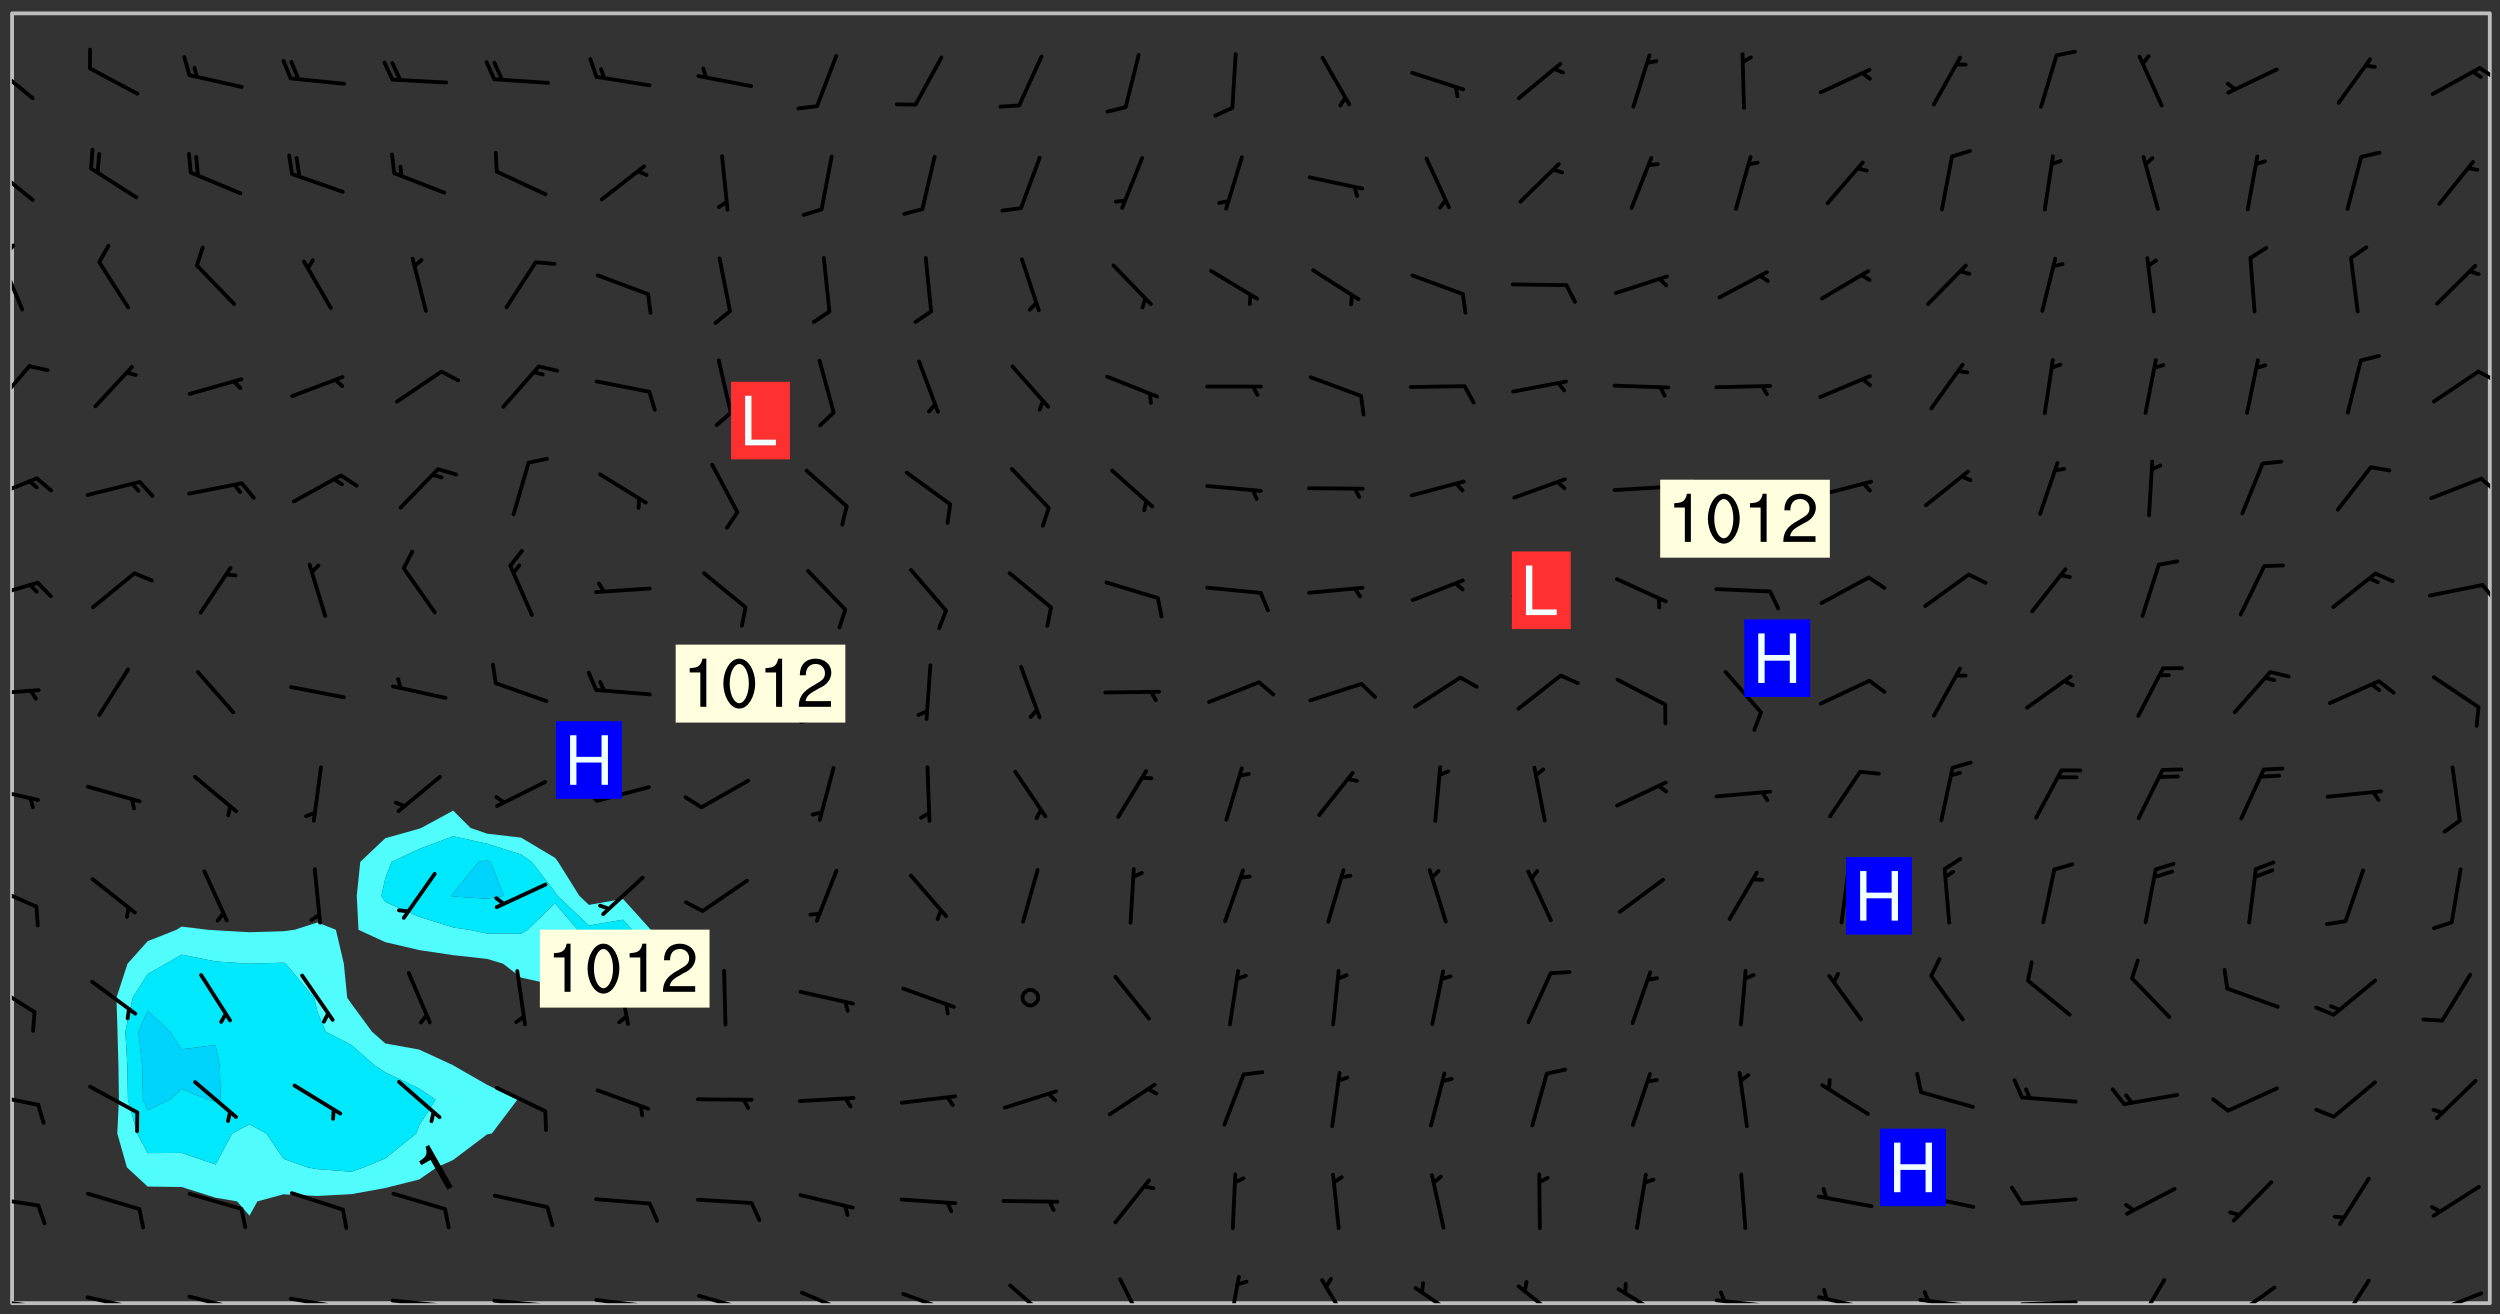 <svg xmlns="http://www.w3.org/2000/svg" role="img" xmlns:xlink="http://www.w3.org/1999/xlink" viewBox="142.45 309.95 326.84 171.84"><rect x="142.45" y="309.95" width="326.84" height="171.84" fill="#333333" stroke="none"/><defs><clipPath id="a"><path d="M144 311.672h1v168.656h-1zm0 0"/></clipPath><clipPath id="b"><path d="M144 311.672h324v168.656H144zm0 0"/></clipPath><clipPath id="c"><path d="M467 311.672h1v168.656h-1zm0 0"/></clipPath><clipPath id="d"><path d="M144 479h4v1.328h-4zm0 0"/></clipPath><clipPath id="e"><path d="M147 480h2v.328h-2zm0 0"/></clipPath><clipPath id="f"><path d="M153 479h8v1.328h-8zm0 0"/></clipPath><clipPath id="g"><path d="M160 480h2v.328h-2zm0 0"/></clipPath><clipPath id="h"><path d="M166 479h9v1.328h-9zm0 0"/></clipPath><clipPath id="i"><path d="M173 480h2v.328h-2zm0 0"/></clipPath><clipPath id="j"><path d="M180 479h8v1.328h-8zm0 0"/></clipPath><clipPath id="k"><path d="M187 480h2v.328h-2zm0 0"/></clipPath><clipPath id="l"><path d="M193 479h9v1.328h-9zm0 0"/></clipPath><clipPath id="m"><path d="M200 480h2v.328h-2zm0 0"/></clipPath><clipPath id="n"><path d="M206 479h9v1.328h-9zm0 0"/></clipPath><clipPath id="o"><path d="M213 480h3v.328h-3zm0 0"/></clipPath><clipPath id="p"><path d="M220 479h8v1.328h-8zm0 0"/></clipPath><clipPath id="q"><path d="M227 480h2v.328h-2zm0 0"/></clipPath><clipPath id="r"><path d="M233 479h8v1.328h-8zm0 0"/></clipPath><clipPath id="s"><path d="M247 478h8v2.328h-8zm0 0"/></clipPath><clipPath id="t"><path d="M260 478h8v2.328h-8zm0 0"/></clipPath><clipPath id="u"><path d="M265 480h2v.328h-2zm0 0"/></clipPath><clipPath id="v"><path d="M274 477h7v3.328h-7zm0 0"/></clipPath><clipPath id="w"><path d="M288 476h5v4.328h-5zm0 0"/></clipPath><clipPath id="x"><path d="M302 476h3v4.328h-3zm0 0"/></clipPath><clipPath id="y"><path d="M315 477h5v3.328h-5zm0 0"/></clipPath><clipPath id="z"><path d="M327 478h7v2.328h-7zm0 0"/></clipPath><clipPath id="A"><path d="M340 477h7v3.328h-7zm0 0"/></clipPath><clipPath id="B"><path d="M353 478h8v2.328h-8zm0 0"/></clipPath><clipPath id="C"><path d="M366 479h9v1.328h-9zm0 0"/></clipPath><clipPath id="D"><path d="M367 478h2v2.328h-2zm0 0"/></clipPath><clipPath id="E"><path d="M380 479h8v1.328h-8zm0 0"/></clipPath><clipPath id="F"><path d="M380 478h2v2.328h-2zm0 0"/></clipPath><clipPath id="G"><path d="M393 479h8v1.328h-8zm0 0"/></clipPath><clipPath id="H"><path d="M393 478h2v2.328h-2zm0 0"/></clipPath><clipPath id="I"><path d="M406 479h9v1.328h-9zm0 0"/></clipPath><clipPath id="J"><path d="M421 477h5v3.328h-5zm0 0"/></clipPath><clipPath id="K"><path d="M433 478h8v2.328h-8zm0 0"/></clipPath><clipPath id="L"><path d="M433 480h3v.328h-3zm0 0"/></clipPath><clipPath id="M"><path d="M448 477h5v3.328h-5zm0 0"/></clipPath><clipPath id="N"><path d="M460 478h8v2.328h-8zm0 0"/></clipPath><clipPath id="O"><path d="M144 466h4v2h-4zm0 0"/></clipPath><clipPath id="P"><path d="M144 452h4v3h-4zm0 0"/></clipPath><clipPath id="Q"><path d="M144 438h4v5h-4zm0 0"/></clipPath><clipPath id="R"><path d="M144 425h4v4h-4zm0 0"/></clipPath><clipPath id="S"><path d="M144 412h4v3h-4zm0 0"/></clipPath><clipPath id="T"><path d="M144 399h4v2h-4zm0 0"/></clipPath><clipPath id="U"><path d="M144 385h4v4h-4zm0 0"/></clipPath><clipPath id="V"><path d="M466 386h2v3h-2zm0 0"/></clipPath><clipPath id="W"><path d="M144 372h4v4h-4zm0 0"/></clipPath><clipPath id="X"><path d="M466 372h2v3h-2zm0 0"/></clipPath><clipPath id="Y"><path d="M144 357h3v7h-3zm0 0"/></clipPath><clipPath id="Z"><path d="M466 358h2v2h-2zm0 0"/></clipPath><clipPath id="aa"><path d="M144 343h2v8h-2zm0 0"/></clipPath><clipPath id="ab"><path d="M144 341h1v4h-1zm0 0"/></clipPath><clipPath id="ac"><path d="M144 331h3v6h-3zm0 0"/></clipPath><clipPath id="ad"><path d="M144 318h3v6h-3zm0 0"/></clipPath><clipPath id="ae"><path d="M466 318h2v3h-2zm0 0"/></clipPath><g id="af" clip-path="url(#clip1)"><path fill="#fff" fill-opacity="0" fill-rule="evenodd" d="M0 0h1000v1000H0zm0 0"/><path fill="#d3d3d3" fill-opacity="0" fill-rule="evenodd" d="M162.152 355.867l-.234.293.059.234.117.172.176.234.293.348.113.059.117-.172.059-.234.176-.176.465-.176h.699l.234.293.289.816.059.176.176.23.352.234.699.699.172.176.234.348.234.41.289.582.41.465.23.234.234.176.117.23.176.293.172 1.164v.234l.059.289.059.117.117.117.348.41.117.172.176.176.176.234.117.172.172.352.059.234.234.406.234-.059-.176.176-.059.93h-.582l-.234-.113-.348.113-.117.117-.059.293-.059.176-.117.172-.465.293-.059.234-.059.113v.645l.059.172v.41l.059.059v.406l.059.406.117.176.059.059.23.641-.059.293v.699l-.059.582v.234l-.059.23-.055.352v1.922l.055.117h.426l-.367.117-.023.352.891 1.168 1.742.539 1.34.359v.539l.09.809.535.715 1.52.27.891-.086.09 1.164.535.18 1.16-.18 2.055-.984 1.16-.363 1.879-.176 1.695-.18-.18.719-1.516.086-1.25.09-.805.27-1.074.809.27.719.535.898-.18.625-.266.809.266 1.078.625.898.805.18 1.25-.18-.266.723.098.504.055.293v.172l.059.293v.406l.176.117.352.117h.406l.293-.176.113-.117.059-.117.117-.23.059-.176.352-.465.23-.176.176-.059.176.059.059.176.117.988.055.469.059.172.117.234.176.059.816.059h.289l.117.234.059.406.059.352v1.105l.117.293.117.348.289.699.176.352.582.754.352.176.172.059.469.234.641.465.348.234.293.176.293.055.23.062.816.348.293.176.113.172.352.352.117.176.523.641v.289l.059.352v.348l.059.352.059.289.117.059.172.059h.176l.582.234.176.117.176.289.176.234.113.234.293.23.117.117v.41l.059.055.289.234.234.117.059.117.117.172.059.117.23.234.059.176.234.059.117.059-.117.113-.059.117v.117l-.117.293-.117.289v.582l.176.117.117.059.059.117.117.117.113.059.176.348.059.352.059.406v.176l-.059.176-.117.699v.172l.117.176.293.293h.406l.176.117.117.172.117.293v.234h-.527l-.23-.234h-.234l-.176.059-.059.699.059.348.117.176.176.41.117.23.289.469.176.055h.523l.234.059.758.641.059.293v.234l.059.059.23.348v.352l-.117.172v.293l.293.289.293.176.172.059.293.176.293.117.582.406.289.234.293.176.219.16.016.012.23.176.641.523.176.234.117.176.176.176.113.172v.641l.117.176.469.117.582.117.234.059.23.113.293.117.113.059.586.352.289.172.176.062.176.055.176.059.699.352.289.176.234.055.289.176.234.117.641.406.293.117.172.059.234.059.41.059.23.059.234.117.059.172-.41.176.469.059.059.293.113.234.176.055.234.059.176.059.406.117.641.234.117.172.059.234v.176l-.059.117-.059.406.234.234.117.059.348.117.641.23.176.117.289.117.176.176.234.465.582 1.105.176.176.348.176.176.117.352.117 1.047.523.234.059.465.113.293.059.465.176.758.582.234.234.348.465.176.176.289.234.816.699.293.176.289.289.293.176.293.289.695.641.176.176.293.234.289.234.469.289.641.582.348.234.234.293.348.348.352.465.934.992.348.406.117.176.234.059.113.117.645.176.23.113.234.059.293.176.23.117.934.699.406.406.234.176.406.176.234.117.816.348.348.234.234.117.293.289.23.117.758.352.352.172.23.059.293.117.234.059.871.176h.816l.469.23.172.059.875.699.465.117.293.059.176.059.23.059.469.059.348.059.352.059.406.059h.293l.172.059v.23l.176.176h.293l.348.059.352.059.699.117h.641l.465-.234.293-.176.172-.117.41-.172.289-.176.934-.465.469-.293.523-.293.465-.172.465-.176 1.051-.465.289-.117.41-.117.289-.117.527-.176 1.516-.699.582-.348.289-.059.293-.059.348-.117.875-.23.352-.117h.113l.234-.059.875-.234.234-.059h.812l.352-.059.816-.117.172-.059.352-.055.293-.059.23-.059.816-.176.176-.059h.348l.234-.059.465-.117.758-.172.234-.059h.348l.41-.117.289-.059 1.285-.059h.289l.41-.059.23-.059h.176l.875-.117h.406l.41-.117h.348l.352-.113.871-.059h1.75l1.047.289.41.117.289.117.352.117.289.117 1.051.172.289.059h.293l.293.059.172.059.41.059.172.059.117.059h.117l.117.059.352.059h.113l.41.066 1.922.395 1.926.395 1.52.449 1.695.719 2.145.805 1.605-.719 1.43-.805 1.16-1.078 1.25-.449 3.035-.719 1.875-.359 2.145-1.348 2.234-1.254 2.5-1.258 1.695-.449 1.785-.18 1.16-.27.625.539 1.34-.27.715-.988.984-1.344.445-.18.805-.359 1.875-.539 1.785-.449 1.25-.27 1.16-.09 1.699-.09 1.961-.27 1.25-.09h.539l.625-.09h.891l2.145-.18 2.41-.18 2.59-.09 1.695.18 1.609.09 1.43.359 1.16.719 1.875.988 1.16 1.527.266.715.629.09.355.898.535.539.535 1.527 1.074.359h.535l-.805.535.09 1.707.715 2.695.891.805.895.988.715 1.258 1.785.539 1.52-.18.355 1.344 1.609-.805.98-.539.27.27.316-.215.219-.145.801.449.449-.359h.355l.535-.27.539-.719.535-.27.625-.988 1.16.449.84.371 1.395.617 1.695-.18h1.605l1.785.09.18-1.707.535-1.344.805.27.492.848.402.406-.09.539v.359l.715.449.711-.27h1.43l.359.988.445 1.258.715 1.344 1.25.629 1.695.629.715-.18.18-.539.98-.09.449.359.086 1.258-.266.629-.535.18v.539l.715.984.266.539.984.988.801 1.078-.266.359-.09.898-.625 2.332-.355 2.066-.09 1.793-.18.719-.09.539v1.438l-.98 1.883-.359 1.707-.535.898-.805 1.168-.266.539 2.055 1.254.086.359-.355.539-.09-.18v.809l.09 1.438-.445.715-1.074.094-.266.715.535.898.805.719 1.16.809 1.34.27.445.359-.355.449-1.789-.09-1.25-.449-.715-.719-.625-.09-.176 3.59-.188 1.309h89.359V311.703h-55.27v49.082l.762.125 3.289.543 2.023 2.836v2.754l2.352.332 2.348.332h4.051l-1.379 4.16-2.023.707-2.023.703-.543.344-2.594 1.617-.188.117-2.023-2.078-.73-2.742-2.672-2.078-1.375-3.5-.066-.082-1.957-2.672 2.75-1.418v-49.082H294.422v91.414l.117.031.133.012.074.074.105.047.09.059.086.059.09.059.297.297.059.09.031.117.027.117.016.137-.031.117-.059.09-.059.086-.043.105-.047.102-.027.121v.145l.176.27.148.148.074.086.074.074.043.105.062.09.059.086.043.105.059.09.047.102.043.105.059.086.117.18.074.074.062.086.059.09.043.105.059.09.059.086.062.09.059.09.043.102.117.18.074.074.059.086.074.074.09.059.105.047h.148l.133-.016.133.016.102-.047.074-.074.047-.102-.016-.133v-.148l-.047-.105-.027-.117-.047-.102-.027-.121-.043-.102-.062-.09-.043-.102-.043-.105-.031-.117-.016-.133-.012-.137.086-.059.059-.086.121-.031.043.105.016.133v.117l.059.102.059.09.09.059.148.148.059.09.043.105-.012.102.086.059.105.047.086.059.09.059.074.074-.117.027-.105.047-.086.059-.074.074-.059.09-.062.086-.027.121-.047.102-.043.105-.031.117-.012.133-.016.133v.148l.027.117.047.105.043.102.059.09.074.074.09.059.074.074.09.059.059.09.043.105.047.102.117.031.133.016h.148l.117-.031.105.043.043.105.047.102.027.121L299.5 410l.027.117.031.121.027.117.105.043.102.047.133-.016.148.148.062.086.074.074.07.074.09.062.105.043.102.043.117.031.137.016.117-.031.074-.074.027-.117-.012-.133-.031-.121-.027-.117.043-.105h.117l.09.062.117.027h.148l.133.016h.148l.133.016.133-.016h.148l.133-.016.133-.012.137.012.117-.027.133-.016.191-.059-.059.176-.016.133-.027.121-.016.133-.059.086-.133.016-.105.047-.105.043-.117.031-.117.027-.266.031h-.148l-.133.016-.074.074.059.086.148.148.117.18.074.07.09.062.09.059.086.059.09.059.102.043.105.062.105.043.086.059.105.047.102.043.18.117.059.09-.043.102-.047.105.016.133.223.223.059.09.043.102.031.121.043.102.016.133.031.117.012.137.031.117.148.148.102.043.105.043.117.031.133.016.137.016h.117l.117-.031.09-.059.043-.105.047-.102.043-.105.031-.117.012-.133v-.148l-.012-.133-.016-.133-.031-.117-.043-.105-.047-.105-.043-.102-.043-.105-.016-.133.016-.133.027-.117.031-.117.027-.121.047-.102.09-.059.086-.062.074-.074.09-.059.223-.223.059-.086.074-.074.117-.18.059-.086v-.148l-.074-.074-.102-.047-.105-.043-.102-.043-.059-.09-.047-.105-.027-.117.09-.059.117-.031.102-.043.18-.117.148-.148.012-.133-.012-.105-.09-.059-.133.016h-.148l-.133.016-.133-.016-.121-.031-.086-.059-.074-.074-.059-.09-.062-.086-.117-.18-.059-.086.031-.121.086-.059.121-.031.059-.086v-.121l-.031-.117-.059-.09-.059-.086-.047-.105-.027-.117-.016-.133.059-.09.074-.074.09-.059.117-.18.074-.074.059-.086.148-.148.121-.031.133-.016.133.016.074.074.043.105.016.133-.031.117-.117.031-.133.012-.148.148-.043.105-.047.102-.027.121-.031.117v.148l.031.117.043.105.059.09.074.07.074.074.117.031.121.027.117-.027.133-.016h.117l.09.059.074.074.047.105.059.086.102.047.133.016.105.043.086.059-.012.105-.074.074-.18.117-.059.09-.09.059-.07.074-.074.074-.062.09-.027.117-.016.133.016.133-.016.133v.148l.016.133.027.117.031.121.074.074.09.059.086.059.09.059.117.031v.086l-.102.047-.09.059-.266.031-.117.027h-.148l-.105.043-.102.047-.059.09-.062.234-.012.133-.031.121-.016.133v.293l-.012.133.012.137.016.133.133.016.133.012.121.031.086.059.074.074.047.105.043.102.016.133v.445l-.016.133v.445l.031.266.027.117.016.133.031.117.086.211.031.266v.148l-.031.117-.027.117-.031.121-.027.117-.031.117-.031.121-.012.133-.016.133.09.059.117-.031.102.016.047.105-.031.266v.441l-.043.105-.047.105-.043.102-.043.105-.059.086-.031.121-.043.117-.031.117-.016.133.016.133.059.09.105.047.086.059.059.086-.012.137-.031.117-.043.102v.445l-.016.133v.148l-.031.117-.043.105-.027.117-.047.105-.043.102-.031.121-.027.117-.031.133-.031.117-.027.117-.043.105-.031.117-.031.121-.012.133-.016.133v.297l.027.117v.148l.047.398.027.117.059.09.121.031h.148l.133-.016.059.09v.117l-.059.09-.09.059-.102.043-.105.047-.09.059-.086.059-.137.016-.117-.031-.133-.016-.102.047-.062.086-.012.137-.016.133-.031.117-.027.117-.016.133-.031.121v.297l.016.133.031.117v.148l.012.133v.148l-.027.117-.047.102-.027.121-.031.117-.059.09-.074.074-.102.043-.105.047-.117.027-.121.031-.102-.047.059-.086.105-.047.027-.117.031-.117.027-.121.031-.117v-.148l.016-.133-.031-.117-.043-.105-.105.016-.074.074-.102.043-.09.062-.074.074-.043.102-.016.133-.031.117L304.25 426l-.031.117-.027.117-.031.121-.027.117-.031.117-.043.105-.09.059h-.09l-.117-.031-.031-.086.016-.137-.031-.117v-.148l-.012-.133v-.148l-.062-.234-.027-.121-.043-.102-.047-.105-.059-.086-.059-.09-.043-.105-.062-.086-.148-.148-.07-.074-.105-.047-.105-.043-.102-.043-.297-.297-.09-.074-.086-.059-.105-.043-.09-.062-.086-.059-.105-.043-.09-.059-.086-.062-.074-.07-.105-.047-.086-.059-.105-.043-.09-.062-.102-.043-.105-.043-.086-.059-.105-.047-.105-.043-.102-.047-.09-.059-.102-.043-.105-.043-.09-.062-.117-.027-.133-.016-.133.016H299.75l-.133.016-.117-.031-.09-.059-.074-.074-.09-.059-.102-.047h-.148l-.121-.027-.102-.043-.074-.074-.117-.18-.09-.059-.102-.043-.09-.062-.105-.043-.09-.059-.086-.059-.105-.047-.059-.086-.059-.09-.043-.105-.047-.102-.074-.074-.086-.059-.074-.074-.09-.059-.223-.223-.043-.105-.031-.266.105-.043h.145l.105.043.074.074.09.059.086.059.105.047.09.059.148.148.07.074.148.148.062.086.074.074.086.059.074.074.09.062.09.059.086.059.27.176.102.047.105.043.102.043.047-.074.059-.086.074-.074.07-.074.105.043.074.074.059.09.043.102.047.105.043.105.121.027.117-.027.074-.09.043-.105.059-.09.074-.074.105-.043.117-.027.133.012.09.059.148.148.059.09.043.105.047.102.043.105.043.102.105.047.105.043.133.016.086-.059.059-.09.074-.074.105-.043.117.027.105.047.102.043.105.043.102.047.18.117v.117l-.016.133.016.133.016.137.059.086.102.047.121.027.117.031h.148l.117-.031.059-.09.18-.117.059-.09.074-.074.059-.086.117-.18.18-.117.117.031.09.059.043.074-.016.133v.117l.09.059h.148l.133-.016.133-.012.266-.031.105-.043.117-.031.121-.027.074-.074.07-.074.062-.09-.016-.105-.047-.102-.102-.043-.105-.016-.117.027-.266.031h-.148l-.074-.074-.09-.059-.117-.031-.117-.027-.133-.016h-.148l-.133.016h-.297l-.105-.047-.148-.148-.043-.102-.059-.09.223-.223.086-.059.105-.043.117-.031.133-.016.133.016.137.016.102.043.133-.012.09-.062.102-.043.062-.09-.047-.102-.09-.059-.117-.031-.102-.043-.059-.09-.062-.09v-.117l.016-.133.105-.047.074-.07v-.121l-.09-.059-.031-.117.09-.059.074-.074.043-.105.059-.09.047-.102.016-.133v-.148l-.047-.105-.043-.102-.09-.059-.133-.016-.102-.043-.137-.016-.117-.031h-.445l-.133-.016-.133-.012-.133-.016-.117-.031h-.148l-.133-.016-.133-.012-.266-.031-.121-.043-.086-.059-.074-.074v-.148l.012-.133.105-.047.102-.043.133-.016h.152l.133-.016h.293l.121.031.102.043.09.059.234.062.121-.047.09-.059.102-.043.133-.016.105.043.102.047.133.012.121-.027h.145l.121-.031.117-.027.105-.047.074-.074.086-.059.148-.148.059-.086.047-.105.027-.117.016-.105-.102-.043-.09-.059-.117-.031-.105-.043-.09-.062-.074-.086-.074-.074-.102-.043-.105-.047-.102-.043-.059-.09-.047-.102-.086-.211-.062-.086-.059-.09-.074-.074-.086-.059h-.27l-.117.031-.09.059-.102.043-.133.016-.105-.016-.027-.117-.062-.09-.117-.031-.102-.043-.148-.148-.031-.117-.016-.105.074-.074.18-.117.117-.027.117-.031.137.016.102.043.105.043.102.047.105.043.117.031.133.016.117.027.133.016.105-.016.09-.059-.074-.074-.105-.043-.074-.074-.074-.09-.148-.148-.086-.059-.09-.059-.074-.074-.09-.059-.102-.047-.121-.027-.102-.047-.105-.043-.117-.031-.102-.043-.121-.031h-.148l-.117.031-.105.043-.086.062-.18.117-.086.059-.09.059-.105.047-.086.059-.105.043-.102.043-.105.047-.074.074-.059.09-.059.086-.047.105-.059.086-.074.074-.133-.012-.117-.031h-.117l-.074.074-.09.059-.074.074-.09.059-.086.059-.105.047-.102.043-.137.016-.102-.043-.148-.148-.105-.047h-.086l-.105.047-.102.043-.121.031-.117-.031-.074-.074v-.117l.031-.121.074-.07.059-.09.074-.074.117-.031.105-.043h.293l.133-.016.137-.016.102-.043.09-.059.102-.047.09-.059.133-.012.09.059.133.012.09-.059.086-.059.105-.043.09-.059.086-.062.09-.059.148-.148.059-.086.059-.09.105-.043.133-.016.117.027.121.031.059-.059.059-.09.031-.266.027-.117.105.012.133.016.102-.043.09-.059.059-.09.074-.074.059-.09.047-.102.012-.133-.012-.133-.047-.105-.148-.148-.059-.09-.059-.086-.043-.105v-.445l.016-.133v-.148l.012-.133-.059-.059-.09.059-.102-.043-.18-.117-.086-.059-.062-.09-.059-.09-.074-.074-.086-.059-.121.031-.102.012-.105.047-.086.059-.105.043-.148.148-.09.059-.086.059-.09.062-.105.043-.133.016v-.121l.105-.043.117-.031.074-.07.043-.105v-.148l-.027-.117-.148-.148-.133-.016h-.148l-.117.031-.105.043-.102.043-.09.062-.117.027-.074-.074.012-.133-.043-.102-.043-.105-.09-.059-.117.027-.121.031-.117.031-.102.043-.121.031-.102.043-.105.043-.09.059-.102.016v-.117l.016-.133-.059-.09-.074.043-.148.148-.059.09-.074.074-.047.105-.043.102-.074.074-.059.09-.074.074-.059.086-.074.074-.09.062-.074.07-.074.074-.102.016-.133.016-.105-.043v-.121l.148-.148.043-.102.059-.09.047-.102.043-.105.059-.09.031-.117.043-.102.031-.121.027-.117.047-.105.043-.102.043-.105.074-.07.09-.062.09-.059.102-.043h.297l.266-.031.105-.043-.074-.074-.117-.031-.105-.043-.09-.059-.102-.047-.09-.059-.102-.043-.105-.043-.09-.062-.086-.059-.105-.043-.102-.043-.121-.031-.117-.031-.102-.043L297.5 410.25l-.102-.043-.09-.059-.043-.105-.016-.133.102-.043.133-.016.137.016.133-.016.102-.043.059-.09.016-.105-.09-.059-.074-.074-.102-.043-.09-.059-.148-.148-.043-.105-.016-.133v-.293l-.059-.09-.09-.059-.074-.074-.043-.105-.031-.117-.059-.09-.074-.074-.117-.027-.074-.074-.09-.059-.09-.062-.086-.059-.074-.074-.059-.086-.047-.105-.086-.059-.148-.148-.195-.059-.133.016-.102.043-.074.074-.047.102-.043.105-.059.09-.059.086-.297.297-.09.059h-.086l-.062-.086-.043-.105.031-.117.059-.09.027-.117-.012-.133-.09-.062-.105.047-.117.027-.117.031-.27.176-.102.047-.117.027-.105.047-.09.059-.102.043-.059-.086-.047-.105.016-.133.047-.105.07-.074.074-.07.059-.09v-.148l-.043-.105h-.238l-.102.047-.031.117-.027.117-.031.121-.074.043-.133.016-.074-.047-.043-.102-.043-.105-.047-.102-.043-.105-.121.031-.102.043-.133.016-.117.031-.105.043-.09.059-.102.047-.121.027-.133.016-.102-.043-.059-.09-.047-.105-.043-.102-.043-.105v-.117l.059-.09.086-.059.18-.117.102-.047.105-.043.105-.059.102-.043.09-.062.102-.043.105-.059.102-.047.09-.059.105-.043.102-.043.09-.062.102-.043.137-.016.117.031.102.043.121.031.102.043.105.047.102.043.105.043.102.047.105.043.102.043.105.047.086.059.105.043.117.031.105.043.102.047.09.059.105.043.102.043.105.047.117.027.102.047.121.027h.148l.086-.059.016-.102.059-.09-.027-.117-.074-.074-.117-.18-.074-.074-.09-.074-.18-.117-.086-.059-.105-.043-.102-.047-.27-.176-.059-.09-.074-.074-.059-.09-.043-.102-.031-.117-.016-.137v-.562l-.012-.133-.016-.133-.031-.117-.016-.133-.012-.133-.031-.121-.223-.223-.059-.086-.016-.105.031-.117.133-.016v-91.414H172.992v1.453l-.059.234-.352 1.051-.172.523-.117.348-.176.41-.117.172-.234.293-.23.059h-.352l-.117.059-.23.406v.293l.117.176.23.23.117.234.641.758.293.465.176.234.23.352.234.348.641.816.176.465.172.41.117.695.176.469.117 1.398.059.465v.875l.117 1.047v4.781l-.059.465-.352 1.281-.176.523-.113.41-.352.93L172.934 336l-.234.582-.117.176-.172.348-.176.406-.352.816-.059.293-.113.293-.117.289-.059.176-.117.875-.059.406-.059.117-.059.176-.059.172-.23.527-.117.172v.234l-.117.234-.059.172-.176.586v.289l-.059.176v.293l-.059.113-.059.527v.172l-.055.234v2.621l-.176.816-.117.176-.176.234-.117.172-.113.234-.586.934-.23.289-.293.465-.176.234-.289.352-.352.699-.113.23-.176.41-.176.23-.406.527-.816.699-.293.172-.289.234-.176.117-.176.176-.523.406-.527.176-.172.176-.234.055-.641.176h-.758m12.211 31.023l-1.074.449.359.895 1.25-.715.445-.539-.98-.09"/><path fill="#d3d3d3" fill-opacity="0" fill-rule="evenodd" d="M201.508 416.598h-.895l.449.629.98.359.805-.09.445-.988-.176.09-.715-.355-.895.355m154.621 59.07l-.059-.523v-.293l.113-.293.059-.23.469-.469h.113l.117-.113.117-.059h.176l.234-.059h.348l.234.059.117.059.23.172.059.176.117.582v.293l-.117.176-.172.289-.176.176-.527.523-.23.234-.117.059h-.176l-.117-.059-.406-.293-.176-.117-.117-.059-.059-.113-.055-.117m6.641-10.957l-.059-.172v-1.109l.059-.172.176-.059.172-.059h.176l.234-.059.117.059.059.699-.059.172-.117.176-.117.059-.234.523-.113.059h-.234l-.059-.117m9.613-14.391l-.117-.176v-.699l.293-.875.117-.172.176-.352.113-.23.117-.293.352-.758.117-.23.172-.234h.176l.117-.059h.641l.117.059.234.234.172.113.352.293.117.117.113.176v.113l.117.059.117.117v.699l-.059.176v.23l-.059.176-.348 1.051-.117.23-.117.234-.117.059-.23.234-.641.289h-.875l-.41-.117-.641-.465"/><path fill="none" stroke="#bebebe" stroke-linecap="round" stroke-linejoin="round" stroke-miterlimit="10" stroke-width=".5" d="M467.957 311.695H144.027v168.625h323.93v-168.625"/><g clip-path="url(#a)"><path fill="#fff" fill-opacity="0" fill-rule="evenodd" d="M144 475.891v4.438h.004H144V311.672h.004H144v164.219"/></g><g clip-path="url(#b)"><path fill="#fff" fill-opacity="0" fill-rule="evenodd" d="M144.004 480.328V311.672h39.941v118.879l-2.988.957-1.449.188-4.441.129-4.438-.254-.984-.062-3.453-.422-.668.422-3.77 1.488-2.633 2.949-1.445 4.438.137 4.438.121 4.441.062 4.438-.211 4.438 1.266 4.438 2.703 2.5 4.438.062 4.438 1.398 2.816.48 1.621 1.867 1.039-1.867 3.402-.922 4.438.211 4.438-.23 4.438-.812 4.441-1.113 2.273-1.574 2.164-.98 4.438-3.344.617-.113 3.352-4.438-3.969-1.926-4.383-2.512-.055-.043-4.438-2.047-4.441-.809-1.746-1.543-2.691-3.66-.539-.777-.438-4.438-1.039-4.438-2.422-.957v-118.879h17.754v104.254l-4.176 2.266-.262.098-4.441 1.246-3.27 3.094-.457 4.441.223 4.438 3.504 1.613 4.441 1.039 4.438.664 4.438.488 2.098.633 2.34 1.809 4.441 1 4.383 1.629.055.039 4.438.414.848-.453 3.59-3.121.812-1.316-.812-1.242-.785-3.195-3.652-4.047-4.438.793-1.254-1.184-2.781-4.441-.402-.531-4.441-2.645-4.438-.516-2.164-.746-2.273-2.266v-104.254h266.297v168.656H144.004"/></g><path fill="#50fcfc" fill-rule="evenodd" d="M157.812 444.82l-.137-4.438 1.445-4.438 2.633-2.949 3.77-1.488.668-.422V434.75l-2.055 1.195-2.383 1.348-1.957 3.09-.961 4.438.262 4.441.078 4.438 1.207 4.438 1.371 2.566 4.438-.027 4.438 1.512 2.184-4.051 2.254-1.203 2.207 1.203 2.234 3.305 3.16 1.133 1.277.223 4.438.34 1.578-.562 2.859-1.18 4.043-3.258.398-1.059 2.129-3.379-2.129-1.438-4.441-2.121-1.352-.879-3.086-2.695-3.355-1.746-1.082-2.605-.438-1.832-3.707-4.438-.293-.141-4.441.137-4.438-.301-4.438-.891v-3.664l3.453.422.984.062 4.438.254 4.441-.129 1.449-.188 2.988-.957 2.422.957 1.039 4.438.438 4.438.539.777 2.691 3.66 1.746 1.543 4.441.809 4.438 2.047.055.043 4.383 2.512 3.969 1.926-3.352 4.438-.617.113-4.438 3.344-2.164.98-2.273 1.574-4.441 1.113-4.438.812-4.438.23-4.438-.211-3.402.922-1.039 1.867-1.621-1.867-2.816-.48-4.438-1.398-4.438-.062-2.703-2.5-1.266-4.438.211-4.438-.062-4.438-.121-4.441"/><path fill="#00e8fc" fill-rule="evenodd" d="M159.098 449.262l-.262-4.441.961-4.438 1.957-3.09v4.805l-1.211 2.723.492 4.441.102 4.438.617 1.395 2.953-1.395 1.484-1.406 3.379 1.406 1.059.277.68-.277-.129-4.438-.551-2.688-4.438.547-1.508-2.301-2.93-2.723v-4.805l2.383-1.348 2.055-1.195 4.438.891 4.438.301 4.441-.137.293.141 3.707 4.438.438 1.832 1.082 2.605 3.355 1.746 3.086 2.695 1.352.879 4.441 2.121 2.129 1.438-2.129 3.379-.398 1.059-4.043 3.258-2.859 1.18-1.578.562-4.438-.34-1.277-.223-3.16-1.133-2.234-3.305-2.207-1.203-2.254 1.203-2.184 4.051-4.438-1.512-4.438.027-1.371-2.566-1.207-4.438-.078-4.438"/><path fill="#00d4fc" fill-rule="evenodd" d="M161.035 449.262l-.492-4.441 1.211-2.723 2.93 2.723 1.508 2.301 4.438-.547.551 2.688.129 4.438-.68.277-1.059-.277-3.379-1.406-1.484 1.406-2.953 1.395-.617-1.395-.102-4.438"/><path fill="#50fcfc" fill-rule="evenodd" d="M189.316 431.508l-.223-4.438.457-4.441 3.27-3.094 4.441-1.246.262-.098 4.176-2.266v3.348l-4.438 1.656-3.617 1.699-.824 2.148-.504 2.293.504.805 4.441 1.934 4.438 1.395 2.035.305 2.402.488 4.438.02.859-.508 3.582-3.465 2.973 3.465 1.465 1.656 4.438.508 1.191-2.164-1.191-1.324-4.438.762-4.098-3.875-.34-.5-3.043-3.941-1.398-.961-4.438-1.414-4.438-.98v-3.348l2.273 2.266 2.164.746 4.438.516 4.441 2.645.402.531 2.781 4.441 1.254 1.184 4.438-.793 3.652 4.047.785 3.195.812 1.242-.812 1.316-3.59 3.121-.848.453-4.438-.414-.055-.039-4.383-1.629-4.441-1-2.34-1.809-2.098-.633-4.438-.488-4.438-.664-4.441-1.039-3.504-1.613"/><path fill="#00e8fc" fill-rule="evenodd" d="M192.82 427.875l-.504-.805.504-2.293.824-2.148 3.617-1.699 4.438-1.656 4.438.98v2.191l-1.125.184-3.312 4.062-.234.379.234.09 4.438.285 2.18-.375-1.727-4.441-.453-.184v-2.191l4.438 1.414 1.398.961 3.043 3.941.34.5 4.098 3.875 4.438-.762 1.191 1.324-1.191 2.164-4.438-.508-1.465-1.656-2.973-3.465-3.582 3.465-.859.508-4.438-.02-2.402-.488-2.035-.305-4.438-1.395-4.441-1.934"/><path fill="#00d4fc" fill-rule="evenodd" d="M201.699 427.16l-.234-.09.234-.379 3.312-4.062 1.125-.184.453.184 1.727 4.441-2.18.375-4.438-.285"/><g clip-path="url(#c)"><path fill="#fff" fill-opacity="0" fill-rule="evenodd" d="M467.996 480.328H468V311.672h-.004H468v168.656h-.004"/></g><path fill="#fff" fill-opacity="0" fill-rule="evenodd" d="M199.047 468.68l5.086-2.879-4.906-8.668-5.086 2.879 4.906 8.668"/><path fill-rule="evenodd" d="M198.09 459.883l.441-.25 3.102 5.477-.684.387-2.211-3.906-1.211.684-.273-.484.457-.332.191-.168.156-.191.105-.223.051-.27-.023-.328-.102-.395"/><g clip-path="url(#d)"><path fill="none" stroke="#000" stroke-linecap="round" stroke-linejoin="round" stroke-miterlimit="10" stroke-width=".5" d="M147.48 480.82l-6.961-.984"/></g><g clip-path="url(#e)"><path fill="none" stroke="#000" stroke-linecap="round" stroke-linejoin="round" stroke-miterlimit="10" stroke-width=".5" d="M147.48 480.82l.836 2.305"/></g><g clip-path="url(#f)"><path fill="none" stroke="#000" stroke-linecap="round" stroke-linejoin="round" stroke-miterlimit="10" stroke-width=".5" d="M160.742 481.102l-6.855-1.547"/></g><g clip-path="url(#g)"><path fill="none" stroke="#000" stroke-linecap="round" stroke-linejoin="round" stroke-miterlimit="10" stroke-width=".5" d="M160.742 481.102l.648 2.367"/></g><g clip-path="url(#h)"><path fill="none" stroke="#000" stroke-linecap="round" stroke-linejoin="round" stroke-miterlimit="10" stroke-width=".5" d="M174.035 481.191l-6.812-1.723"/></g><g clip-path="url(#i)"><path fill="none" stroke="#000" stroke-linecap="round" stroke-linejoin="round" stroke-miterlimit="10" stroke-width=".5" d="M174.035 481.191l.586 2.383"/></g><g clip-path="url(#j)"><path fill="none" stroke="#000" stroke-linecap="round" stroke-linejoin="round" stroke-miterlimit="10" stroke-width=".5" d="M187.41 480.918l-6.93-1.176"/></g><g clip-path="url(#k)"><path fill="none" stroke="#000" stroke-linecap="round" stroke-linejoin="round" stroke-miterlimit="10" stroke-width=".5" d="M187.41 480.918l.773 2.328"/></g><g clip-path="url(#l)"><path fill="none" stroke="#000" stroke-linecap="round" stroke-linejoin="round" stroke-miterlimit="10" stroke-width=".5" d="M200.754 480.684l-6.988-.711"/></g><g clip-path="url(#m)"><path fill="none" stroke="#000" stroke-linecap="round" stroke-linejoin="round" stroke-miterlimit="10" stroke-width=".5" d="M200.754 480.684l.93 2.273"/></g><g clip-path="url(#n)"><path fill="none" stroke="#000" stroke-linecap="round" stroke-linejoin="round" stroke-miterlimit="10" stroke-width=".5" d="M214.074 480.66l-6.996-.664"/></g><g clip-path="url(#o)"><path fill="none" stroke="#000" stroke-linecap="round" stroke-linejoin="round" stroke-miterlimit="10" stroke-width=".5" d="M214.074 480.66l.941 2.266"/></g><g clip-path="url(#p)"><path fill="none" stroke="#000" stroke-linecap="round" stroke-linejoin="round" stroke-miterlimit="10" stroke-width=".5" d="M227.379 480.762l-6.977-.863"/></g><g clip-path="url(#q)"><path fill="none" stroke="#000" stroke-linecap="round" stroke-linejoin="round" stroke-miterlimit="10" stroke-width=".5" d="M227.379 480.762l.875 2.289"/></g><g clip-path="url(#r)"><path fill="none" stroke="#000" stroke-linecap="round" stroke-linejoin="round" stroke-miterlimit="10" stroke-width=".5" d="M240.582 481.297l-6.754-1.938"/></g><g clip-path="url(#s)"><path fill="none" stroke="#000" stroke-linecap="round" stroke-linejoin="round" stroke-miterlimit="10" stroke-width=".5" d="M253.754 481.707l-6.465-2.758"/></g><g clip-path="url(#t)"><path fill="none" stroke="#000" stroke-linecap="round" stroke-linejoin="round" stroke-miterlimit="10" stroke-width=".5" d="M267.133 481.543l-6.594-2.43"/></g><g clip-path="url(#u)"><path fill="none" stroke="#000" stroke-linecap="round" stroke-linejoin="round" stroke-miterlimit="10" stroke-width=".5" d="M266.172 481.191l.168 1.215"/></g><g clip-path="url(#v)"><path fill="none" stroke="#000" stroke-linecap="round" stroke-linejoin="round" stroke-miterlimit="10" stroke-width=".5" d="M279.785 482.652l-5.27-4.648"/></g><g clip-path="url(#w)"><path fill="none" stroke="#000" stroke-linecap="round" stroke-linejoin="round" stroke-miterlimit="10" stroke-width=".5" d="M292.043 483.469l-3.156-6.277"/></g><g clip-path="url(#x)"><path fill="none" stroke="#000" stroke-linecap="round" stroke-linejoin="round" stroke-miterlimit="10" stroke-width=".5" d="M304.414 476.871l-1.266 6.914"/></g><path fill="none" stroke="#000" stroke-linecap="round" stroke-linejoin="round" stroke-miterlimit="10" stroke-width=".5" d="M304.23 477.879l1.168-.371"/><g clip-path="url(#y)"><path fill="none" stroke="#000" stroke-linecap="round" stroke-linejoin="round" stroke-miterlimit="10" stroke-width=".5" d="M315.297 477.312l3.598 6.035"/></g><path fill="none" stroke="#000" stroke-linecap="round" stroke-linejoin="round" stroke-miterlimit="10" stroke-width=".5" d="M315.82 478.188l.633-1.047"/><g clip-path="url(#z)"><path fill="none" stroke="#000" stroke-linecap="round" stroke-linejoin="round" stroke-miterlimit="10" stroke-width=".5" d="M327.512 478.344l5.797 3.973"/></g><path fill="none" stroke="#000" stroke-linecap="round" stroke-linejoin="round" stroke-miterlimit="10" stroke-width=".5" d="M328.355 478.922l.137-1.219"/><g clip-path="url(#A)"><path fill="none" stroke="#000" stroke-linecap="round" stroke-linejoin="round" stroke-miterlimit="10" stroke-width=".5" d="M340.992 478.121l5.469 4.414"/></g><path fill="none" stroke="#000" stroke-linecap="round" stroke-linejoin="round" stroke-miterlimit="10" stroke-width=".5" d="M341.789 478.762l.23-1.203"/><g clip-path="url(#B)"><path fill="none" stroke="#000" stroke-linecap="round" stroke-linejoin="round" stroke-miterlimit="10" stroke-width=".5" d="M354.047 478.488l5.988 3.684"/></g><path fill="none" stroke="#000" stroke-linecap="round" stroke-linejoin="round" stroke-miterlimit="10" stroke-width=".5" d="M354.918 479.023l.078-1.227"/><g clip-path="url(#C)"><path fill="none" stroke="#000" stroke-linecap="round" stroke-linejoin="round" stroke-miterlimit="10" stroke-width=".5" d="M366.863 479.941l6.984.777"/></g><g clip-path="url(#D)"><path fill="none" stroke="#000" stroke-linecap="round" stroke-linejoin="round" stroke-miterlimit="10" stroke-width=".5" d="M367.879 480.055l-.449-1.141"/></g><g clip-path="url(#E)"><path fill="none" stroke="#000" stroke-linecap="round" stroke-linejoin="round" stroke-miterlimit="10" stroke-width=".5" d="M380.25 479.531l6.844 1.598"/></g><g clip-path="url(#F)"><path fill="none" stroke="#000" stroke-linecap="round" stroke-linejoin="round" stroke-miterlimit="10" stroke-width=".5" d="M381.246 479.762l-.316-1.184"/></g><g clip-path="url(#G)"><path fill="none" stroke="#000" stroke-linecap="round" stroke-linejoin="round" stroke-miterlimit="10" stroke-width=".5" d="M393.5 479.891l6.973.875"/></g><g clip-path="url(#H)"><path fill="none" stroke="#000" stroke-linecap="round" stroke-linejoin="round" stroke-miterlimit="10" stroke-width=".5" d="M394.516 480.02l-.438-1.148"/></g><g clip-path="url(#I)"><path fill="none" stroke="#000" stroke-linecap="round" stroke-linejoin="round" stroke-miterlimit="10" stroke-width=".5" d="M406.789 480.465l7.023-.273"/></g><g clip-path="url(#J)"><path fill="none" stroke="#000" stroke-linecap="round" stroke-linejoin="round" stroke-miterlimit="10" stroke-width=".5" d="M421.832 483.355l3.566-6.055"/></g><g clip-path="url(#K)"><path fill="none" stroke="#000" stroke-linecap="round" stroke-linejoin="round" stroke-miterlimit="10" stroke-width=".5" d="M434.074 482.371l5.715-4.086"/></g><g clip-path="url(#L)"><path fill="none" stroke="#000" stroke-linecap="round" stroke-linejoin="round" stroke-miterlimit="10" stroke-width=".5" d="M434.906 481.777l-1.102-.547"/></g><g clip-path="url(#M)"><path fill="none" stroke="#000" stroke-linecap="round" stroke-linejoin="round" stroke-miterlimit="10" stroke-width=".5" d="M448.359 483.293l3.773-5.93"/></g><g clip-path="url(#N)"><path fill="none" stroke="#000" stroke-linecap="round" stroke-linejoin="round" stroke-miterlimit="10" stroke-width=".5" d="M460.293 481.617l6.535-2.578"/></g><g clip-path="url(#O)"><path fill="none" stroke="#000" stroke-linecap="round" stroke-linejoin="round" stroke-miterlimit="10" stroke-width=".5" d="M147.469 467.562l-6.938-1.098"/></g><path fill="none" stroke="#000" stroke-linecap="round" stroke-linejoin="round" stroke-miterlimit="10" stroke-width=".5" d="M147.469 467.562l.801 2.316m12.41-1.855l-6.73-2.02m6.73 2.02l.48 2.406m12.848-2.441l-6.754-1.949m6.754 1.949l.504 2.398m12.777-2.297l-6.688-2.152m6.688 2.152l.434 2.414m12.906-2.488l-6.738-2.004m6.738 2.004l.484 2.406m12.895-2.66l-6.867-1.496m6.867 1.496l.664 2.363m12.719-2.824l-7.004-.574m7.004.574l.973 2.254m12.348-2.324l-7.012-.434m7.012.434l1.016 2.234m12.211-1.629l-6.832-1.645m5.836 1.402l.309 1.191m14.09-1.531l-7.008-.48m5.988.41l.5 1.121m13.844-1.242l-7.027-.098m6.004.082l.562 1.094m12.457-3.871l-4.391 5.488m3.754-4.688l1.203.227m10.719-1.793l-.328 7.02m.281-6L305.004 464m11.723-.48l.738 6.988m-.629-5.973l1.016-.684m11.805-.27l1.508 6.863m-1.289-5.863l.934-.797m12.879-.285l.074 7.027m-.062-6.004l1.078-.59m12.844-.387l-1.16 6.934m.992-5.922l1.164-.391m11.469-.656l.539 7.004m9.59-4.137l6.914 1.27m-5.906-1.086l-.371-1.168m12.695.895l6.879 1.449m-6.879-1.449l-.68-2.359m13.93 3.359l7.008-.551m-7.008.551l-1.316-2.07m15.023 3.422l6.227-3.254m-5.32 2.781l-1.012-.691m14.074 2.047l4.914-5.02m-4.195 4.289l-1.18-.344m14.352 1.531l3.766-5.934m-3.219 5.07l-1.223-.094m12.91-.121l5.926-3.777m-5.062 3.227l-1.066-.602"/><g clip-path="url(#P)"><path fill="none" stroke="#000" stroke-linecap="round" stroke-linejoin="round" stroke-miterlimit="10" stroke-width=".5" d="M147.445 454.395l-6.891-1.391"/></g><path fill="none" stroke="#000" stroke-linecap="round" stroke-linejoin="round" stroke-miterlimit="10" stroke-width=".5" d="M147.445 454.395l.699 2.352m12.254-1.363l-6.168-3.367m6.168 3.367l-.027 2.453m12.934-1.859l-5.348-4.559m4.57 3.898l-.266 1.195m14.68-.98l-5.992-3.664M186.07 455l-.074 1.223m13.914-.215l-5.297-4.617m4.523 3.945l-.277 1.195m14.879-1.305l-6.328-3.055m6.328 3.055l.098 2.449m13.355-2.773l-6.602-2.406m5.641 2.055l.172 1.215m14.316-2.035l-7.027-.066m6.004.059l.566 1.09m13.766-1.32l-7.016.41m5.996-.348l.637 1.047m13.68-1.324l-6.977.844m5.961-.723l.703 1.008M280.5 452.633l-6.695 2.133m5.719-1.824l.879.859m12.996-2.039l-5.863 3.875m5.008-3.312l1.078.586m11.418-2.492l-2.516 6.562m2.516-6.562l2.434-.301m10.109.102l-.973 6.961m.832-5.949l1.152-.418m12.699-.516l-1.762 6.805m1.504-5.812L332.23 451m12.441-.688l-1.891 6.77m1.891-6.77l2.395-.523m11.094.578l-2.238 6.66m1.914-5.691l1.211-.199m10.832-.918l.953 6.961m-.812-5.949l.996-.719m9.684 1.309l5.941 3.754m-5.074-3.207l.09-1.223m11.949 1.594l6.762 1.922m-6.762-1.922l-.516-2.398m13.707 3.086l7.008.547m-7.008-.547l-.98-2.25m2 2.328l-.488-1.125m12.828 1.922l6.922-1.203m-6.922 1.203l-1.508-1.938m2.516 1.762l-.754-.969m13.324 2l6.395-2.918m-6.395 2.918l-1.945-1.492m15.762 2.285l5.395-4.504m-5.395 4.504l-2.273-.922m15.762 1.113l5.047-4.887m-4.312 4.176l-1.168-.375"/><g clip-path="url(#Q)"><path fill="none" stroke="#000" stroke-linecap="round" stroke-linejoin="round" stroke-miterlimit="10" stroke-width=".5" d="M146.965 442.27L141.035 438.5"/></g><path fill="none" stroke="#000" stroke-linecap="round" stroke-linejoin="round" stroke-miterlimit="10" stroke-width=".5" d="M146.965 442.27l-.191 2.445m13.367-2.242l-5.648-4.18m4.824 3.57l-.18 1.215m13.383.27l-3.777-5.926m3.227 5.062l-.605 1.066m14.574-.273l-3.988-5.785m3.41 4.941l-.566 1.09m13.852.09l-2.766-6.461m2.363 5.52l-.77.957m13.605.23l-1.004-6.953m.855 5.941l-.988.727m14.613.258l-1.328-6.898m1.137 5.895l-.957.773m13.891.293l-.184-7.023m16.836 4.281l-6.855-1.535m5.859 1.312l.324 1.18m13.863-.531l-6.609-2.387m5.648 2.039l.172 1.215m11.82-2.062l-.02-.199-.059-.191L278 439.816l-.457-.379-.191-.059-.199-.02-.199.02-.195.059-.457.379-.094.176-.059.191-.02.199.02.199.059.191.094.18.457.375.195.059.199.02.199-.02.191-.059.457-.375.094-.18.059-.191.02-.199m10.09-2.734l4.406 5.473m11.648-6.211l-1.07 6.945m.914-5.934l1.156-.406m12.137-.629l-.715 6.992m.613-5.973l1.137-.465m12.629-.5l-1.414 6.883m1.211-5.879l1.176-.348m13.094-.41l-2.914 6.395m2.914-6.395l2.445-.152m10.566.031l-2.309 6.637m1.973-5.672l1.211-.188m11.59-.961l-.609 7m.523-5.98l1.129-.48m9.898.121l4.137 5.68m-3.531-4.852l.535-1.105m12.184.273l4.121 5.691m-4.121-5.691l1.078-2.203m11.578 2.824l5.441 4.445m-5.441-4.445l.477-2.406m13.117 2.102l4.879 5.059m-4.879-5.059l.762-2.332m11.691 3.664l6.605 2.391m-6.605-2.391l-.348-2.43m14.254 5.859l5.422-4.469m-5.422 4.469l-2.266-.938m3.055.289L447.191 441.5m14.539 1.883l3.664-5.996m-3.664 5.996l-2.449-.148"/><g clip-path="url(#R)"><path fill="none" stroke="#000" stroke-linecap="round" stroke-linejoin="round" stroke-miterlimit="10" stroke-width=".5" d="M147.215 428.488l-6.43-2.84"/></g><path fill="none" stroke="#000" stroke-linecap="round" stroke-linejoin="round" stroke-miterlimit="10" stroke-width=".5" d="M147.215 428.488l.176 2.449m12.684-1.691l-5.516-4.355m4.711 3.723l-.219 1.207m13.035.445l-2.91-6.395m2.484 5.465l-.746.973m13.383.258l-.703-6.992m.602 5.973l-1.023.68m12.07-.281l4.035-5.754m-3.449 4.914l-1.219-.148m12.777-.41l6.375-2.957m-5.445 2.527l-.98-.738m13.973 2.074l5.164-4.77m-4.414 4.074l-1.156-.406m13.402.699l5.801-3.965m-5.801 3.965l-2.172-1.137m17.105 2.426l2.562-6.543m-2.188 5.59l-1.219.141m17.742.195l-4.602-5.309m3.93 4.539l-.441 1.145m13.078-6.41l-1.902 6.762m14.477-6.887l-.422 7.012m.359-5.992l1.117-.512m13.223-.312l-2.344 6.625m2.004-5.664l1.211-.18m12.262-.84l-1.98 6.738m1.691-5.758l1.203-.246m10.359-.719l2.105 6.707m-1.801-5.73l.859-.875m11.723.066l2.961 6.371m-2.531-5.445l.738-.977m16.449 1.141l-5.645 4.191m17.914-5.125l-3.555 6.062m3.039-5.184l1.227.051m11.297-1.383l-.938 6.965m.801-5.949l1.152-.43m11.531-.605l.598 7.004m-.598-7.004l2.059-1.332m-1.973 2.352l1.031-.664m13.219-.293l-1.441 6.879m1.441-6.879l2.355-.684m10.895.672l-1.312 6.902m1.312-6.902l2.344-.727m-2.535 1.73l2.344-.727m10.941-.312l-.871 6.973m.871-6.973l2.293-.875m-2.422 1.891l2.293-.875m9.562 6.664l2.305-6.637m-2.305 6.637l-2.422.379m16.305-.23l1.168-6.93m-1.168 6.93l-2.324.773"/><g clip-path="url(#S)"><path fill="none" stroke="#000" stroke-linecap="round" stroke-linejoin="round" stroke-miterlimit="10" stroke-width=".5" d="M147.426 414.539l-6.852-1.57"/></g><path fill="none" stroke="#000" stroke-linecap="round" stroke-linejoin="round" stroke-miterlimit="10" stroke-width=".5" d="M146.43 414.309l.32 1.184m13.945-.781l-6.762-1.918m5.777 1.641l.258 1.199m13.359.371l-5.398-4.5m4.613 3.844l-.25 1.203m11.191.688l.922-6.969m-.789 5.953l-1.148.43m12.086-.66l5.41-4.48m-4.625 3.832l-1.133-.469m13.227.449l6.285-3.141m-5.371 2.684l-1-.711m13.145.492l6.797-1.789m-6.797 1.789l-1.664-1.801m15.324 2.645l6.105-3.477m-6.105 3.477l-2.074-1.312m17.539 2.969l1.805-6.789m-1.539 5.801l-1.195.281m15.277.824l-.262-7.023m.227 6l-1.062.617m16.254-.195l-3.941-5.82m3.367 4.973l-.574 1.082m14.32-6.148l-3.652 6.004m3.121-5.129l1.223.07m11.809-1.305l-2.023 6.727m1.73-5.75l1.203-.238m13.582-.125l-4.379 5.5m3.742-4.699l1.207.223m10.875-1.773l-.641 7m.547-5.98l1.133-.477m11.281-.492l1.352 6.898m-1.156-5.895l.953-.773m16.016 1.715l-6.348 3.008m5.426-2.57l.984.73m13.578.023l-7 .625m5.98-.535l.672 1.027m12.129-3.719l-3.93 5.824m3.93-5.824l2.441.258m9.641-.781l-1.465 6.875m1.465-6.875l2.359-.676m-2.574 1.676l1.18-.336m13.277-.324l-3.32 6.195m3.32-6.195l2.453.008m-2.938.895l2.457.008m11.242-.961l-3.121 6.297m3.121-6.297l2.453-.07m-2.906.988l2.453-.07m11.223-.895l-2.934 6.387m2.934-6.387l2.449-.141m-2.875 1.07l2.449-.141m13.32 2.051l-6.992.711m5.977-.609l.68 1.02m10.629 2.715l-.949-6.961m.949 6.961l-1.988 1.434"/><g clip-path="url(#T)"><path fill="none" stroke="#000" stroke-linecap="round" stroke-linejoin="round" stroke-miterlimit="10" stroke-width=".5" d="M147.504 400.176l-7.008.523"/></g><path fill="none" stroke="#000" stroke-linecap="round" stroke-linejoin="round" stroke-miterlimit="10" stroke-width=".5" d="M146.484 400.254l.656 1.039m12.055-3.824l-3.758 5.938m12.875-5.605l4.637 5.277m7.547-3.305l6.898 1.332m6.434-1.422l6.863 1.508m-5.863-1.289l-.332-1.18m12.766.547l6.629 2.336m-6.629-2.336l-.367-2.426m13.492 3.309l7.004.574m-7.004-.574l-.969-2.254m1.988 2.336l-.484-1.125m13.137 2.895l6.293-3.133m-5.375 2.676l-1-.711m15.578 2.98l1.934-6.758m-1.934 6.758l-2.402.512m16.434-.387l.5-7.008m-.426 5.988l-1.121.5m15.824.316l-2.422-6.598m2.066 5.637l-.816.914m16.789-3.301l-7.027.094m6.004-.078l.59 1.074m13.5-2.336l-6.535 2.586m6.535-2.586l1.871 1.594m11.52-1.379l-6.684 2.16m6.684-2.16l1.766 1.707m11.16-2.535l-5.906 3.812m5.906-3.812l2.141 1.199m10.988-1.461l-5.531 4.336m5.531-4.336l2.242.996m11.422 2.801l-6.23-3.254m6.23 3.254l.016 2.453m12.504-1.441l-4.637-5.281m4.637 5.281l-.871 2.297m15.043-6.434l-6.355 2.996m6.355-2.996l1.969 1.465m9.875-3.039l-3.41 6.145m2.914-5.25l1.227.02m13.738.113l-5.719 4.086m4.887-3.488l1.098.547m11.816-2.215l-3.25 6.23m3.25-6.23l2.453-.02m-2.926.926l1.227-.012m13.266-.41l-4.66 5.258m4.66-5.258l2.387.578m-3.062.188l1.191.289m13.676.141l-6.414 2.871m6.414-2.871l1.938 1.508m-2.871-1.09l.969.754m12.992 2.219l-5.84-3.91m5.84 3.91l-.25 2.441"/><g clip-path="url(#U)"><path fill="none" stroke="#000" stroke-linecap="round" stroke-linejoin="round" stroke-miterlimit="10" stroke-width=".5" d="M147.371 386.137l-6.742 1.973"/></g><path fill="none" stroke="#000" stroke-linecap="round" stroke-linejoin="round" stroke-miterlimit="10" stroke-width=".5" d="M147.371 386.137l1.715 1.758m-2.695-1.469l.855.875m12.789-2.402l-5.438 4.449m5.438-4.449l2.262.945m10.285-1.641l-3.902 5.84m3.336-4.992l1.219.125m9.688-1.414l2.047 6.723m-1.75-5.742l.867-.867m11.148.375l4.051 5.746m-4.051-5.746l1.109-2.188m12.82 1.844l2.824 6.434m-2.824-6.434l1.52-1.926m-1.109 2.863l.762-.965m10.047 3.477l7.012-.465m-5.988.398l-.648-1.043m19.164 3.105l-5.434-4.457m5.434 4.457l-.484 2.406m13.523-2.105l-4.879-5.059m4.879 5.059l-.762 2.332m13.93-2.199l-4.586-5.324m4.586 5.324l-.891 2.285m14.621-2.711l-5.418-4.473m5.418 4.473l-.488 2.406m14.457-3.621l-6.723-2.043m6.723 2.043l.473 2.406m12.977-3.086l-6.992-.684m6.992.684l.938 2.27m12.379-2.934l-6.996.645m5.98-.551l.672 1.023m13.434-2.074l-6.543 2.559m5.59-2.188l.93.801m13.492-.672l-6.852 1.559m5.855-1.332l.801.93m13.281 1.082l-6.395-2.914m5.465 2.488l.074 1.227m14.484-2.105l-7.02-.309m7.02.309l1.055 2.215m11.84-4.039l-6.18 3.34m6.18-3.34l2.043 1.355m11.027-1.746l-5.691 4.121m5.691-4.121l2.203 1.082m10.445-1.777l-4.359 5.512m3.727-4.711l1.207.223m11.633-1.613l-2.141 6.691m2.141-6.691l2.414-.438m11.367.625l-3.074 6.316m3.074-6.316l2.453-.09M453 384.938l-5.504 4.371M453 384.938l2.246.98m-3.047-.344l1.125.492m13.684.367l-6.891 1.379"/><g clip-path="url(#V)"><path fill="none" stroke="#000" stroke-linecap="round" stroke-linejoin="round" stroke-miterlimit="10" stroke-width=".5" d="M467.008 386.434l1.555 1.898"/></g><g clip-path="url(#W)"><path fill="none" stroke="#000" stroke-linecap="round" stroke-linejoin="round" stroke-miterlimit="10" stroke-width=".5" d="M147.258 372.496l-6.516 2.625"/></g><path fill="none" stroke="#000" stroke-linecap="round" stroke-linejoin="round" stroke-miterlimit="10" stroke-width=".5" d="M147.258 372.496l1.879 1.578m-2.824-1.195l.938.789m13.473-.715l-6.816 1.711m6.816-1.711l1.645 1.824m-2.637-1.574l.824.91m13.523-.984l-6.895 1.359m6.895-1.359l1.547 1.902m-2.551-1.703l.773.949m13.172-2.172l-6.148 3.402m6.148-3.402l2.059 1.34m-2.953-.844l1.027.668m12.559-1.98l-4.902 5.039m4.902-5.039l2.355.688m-3.07.047l1.18.344m11.383-1.93l-1.969 6.742m1.969-6.742l2.402-.5m12.918 5.719l-5.977-3.695m5.105 3.156l-.078 1.227m12.93.566l-3.305-6.203m3.305 6.203l-1.371 2.035m15.656-2.801l-5.246-4.672m5.246 4.672l-.582 2.387m14.113-2.652l-5.68-4.141m5.68 4.141l-.348 2.43m13.234-1.945l-4.824-5.109m4.824 5.109l-.781 2.324m14.305-2.535l-5.238-4.688m4.477 4.004l-.293 1.191m15.25-2.535l-7-.637m5.98.547l.477 1.129m13.871-1.324l-7.027-.062m6.004.055l.566 1.086m13.652-2.016l-6.789 1.812m5.801-1.547l.836.898m13.379-1.453L340.422 375m5.648-2.039l.91.824m13.566-.191l-7.012.43m7.012-.43l1.281 2.094m12.027-1.543l-6.996-.672m6.996.672l.938 2.266m12.277-3.488l-6.797 1.773m5.809-1.516l.832.902m12.812-2.473l-5.48 4.398m4.684-3.758l1.125.48m11.379-2.246l-2.266 6.648m1.938-5.684l1.211-.195m11.508-.953l-.418 7.016m.359-5.996l1.113-.508m13.375-.258l-2.645 6.508m2.645-6.508l2.441-.254m11.707.734l-4.312 5.547m4.312-5.547l2.418.422m12.016 1.074l-6.547 2.555"/><g clip-path="url(#X)"><path fill="none" stroke="#000" stroke-linecap="round" stroke-linejoin="round" stroke-miterlimit="10" stroke-width=".5" d="M466.836 372.531l1.859 1.598"/></g><g clip-path="url(#Y)"><path fill="none" stroke="#000" stroke-linecap="round" stroke-linejoin="round" stroke-miterlimit="10" stroke-width=".5" d="M146.285 357.824l-4.57 5.34"/></g><path fill="none" stroke="#000" stroke-linecap="round" stroke-linejoin="round" stroke-miterlimit="10" stroke-width=".5" d="M146.285 357.824l2.395.531m11.023-.438l-4.777 5.152m4.082-4.402l1.188.312m13.812.551l-6.758 1.922m5.777-1.641l.848.883m13.355-1.445l-6.57 2.484m5.613-2.121l.922.809m12.977-1.895l-5.824 3.934m5.824-3.934l2.168 1.148m10.555-1.82l-4.641 5.277m4.641-5.277l2.387.562m-3.062.203l1.195.285m13.926 2.266l-6.898-1.355m6.898 1.355l.711 2.348m9.941.398l-1.574-6.848m1.574 6.848l-1.852 1.609m15.305-1.645l-1.852-6.777m1.852 6.777l-1.785 1.684m15.41-1.785l-2.469-6.578m2.109 5.621l-.812.922m15.582-.625l-4.66-5.258m3.984 4.496l-.43 1.148m15.355-1.715l-6.527-2.602m5.578 2.223l.133 1.223m14.379-2.145h-7.027m6.008 0l.574 1.086m13.543.133l-6.59-2.438m6.59 2.438l.328 2.434m13.207-3.707l-7.027.113m7.027-.113l1.184 2.148m12.066-2.75l-6.902 1.312m5.898-1.121l.77.957m13.609-.375l-7.02-.234m6 .203l.539 1.102m13.797-1.27l-7.023.168m6.004-.145l.602 1.07m13.461-2.371l-6.477 2.719m5.535-2.324l.949.777m12.113-2.668l-4.09 5.715m3.496-4.883l1.215.16m11.176-1.609l-1.055 6.949m.902-5.938l1.156-.406m12.457-.582l-1.344 6.898m1.148-5.895l1.172-.355m12.375-.641l-1.418 6.883m1.211-5.879l1.176-.348m12.484-.625l-1.695 6.82m1.695-6.82l2.379-.594m13.004 2.043l-5.832 3.922"/><g clip-path="url(#Z)"><path fill="none" stroke="#000" stroke-linecap="round" stroke-linejoin="round" stroke-miterlimit="10" stroke-width=".5" d="M466.477 358.531l2.164 1.156"/></g><g clip-path="url(#aa)"><path fill="none" stroke="#000" stroke-linecap="round" stroke-linejoin="round" stroke-miterlimit="10" stroke-width=".5" d="M142.641 343.938l2.719 6.48"/></g><g clip-path="url(#ab)"><path fill="none" stroke="#000" stroke-linecap="round" stroke-linejoin="round" stroke-miterlimit="10" stroke-width=".5" d="M142.641 343.938l1.551-1.898"/></g><path fill="none" stroke="#000" stroke-linecap="round" stroke-linejoin="round" stroke-miterlimit="10" stroke-width=".5" d="M155.422 344.219l3.785 5.922m-3.785-5.922l1.207-2.137m11.562 2.566l4.879 5.059m-4.879-5.059l.758-2.332m13.238 1.82l3.516 6.082m-3.004-5.199l.648-1.039m13.043-.207l1.742 6.809m-1.492-5.816l.91-.828m14.938.293l-3.824 5.895m3.824-5.895l2.445.215m12.246 3.965l-6.578-2.465m6.578 2.465l.32 2.434m10.387-.219l-1.363-6.895m1.363 6.895l-1.902 1.551m14.898-1.504l-.727-6.988m.727 6.988l-2.035 1.371m15.336-1.367l-.699-6.992m.699 6.992l-2.039 1.359m16.113-1.523l-2.211-6.668m1.887 5.699l-.848.887m15.82-.723l-4.883-5.055m4.172 4.316l-.379 1.168m14.973-1.145l-6.016-3.629m5.141 3.102l-.066 1.227m14.211-.625l-5.926-3.777m5.062 3.227l-.094 1.223m14.605-1.344l-6.594-2.434m6.594 2.434l.332 2.434m13.199-3.602l-7.027-.098m7.027.098l1.121 2.184m12.023-3.32l-6.684 2.176m5.711-1.859l.883.855m13.164-1.734l-6.203 3.301m5.301-2.82l1.02.684m13.121-1.301l-6.047 3.578m5.168-3.059l1.047.637m12.586-1.875l-4.926 5.016m4.207-4.289l1.176.348m11.242-1.977l-1.695 6.816m1.449-5.824l1.191-.297m11.098-.773l.852 6.973m-.73-5.957l1.008-.703m12.34-.328l.543 7.004m-.543-7.004l2.07-1.316m11.074 1.332l.883 6.973m-.883-6.973l2.008-1.414m14.242 2.426l-4.984 4.949m4.258-4.23l1.172.363"/><g clip-path="url(#ac)"><path fill="none" stroke="#000" stroke-linecap="round" stroke-linejoin="round" stroke-miterlimit="10" stroke-width=".5" d="M141.285 331.633l5.43 4.461"/></g><path fill="none" stroke="#000" stroke-linecap="round" stroke-linejoin="round" stroke-miterlimit="10" stroke-width=".5" d="M154.355 331.973l5.922 3.781m-5.922-3.781l.191-2.445m.668 2.996l.195-2.445m11.977 2.434l6.488 2.703m-6.488-2.703l-.23-2.441m1.176 2.836l-.23-2.445m12.527 2.242l6.633 2.32m-6.633-2.32l-.371-2.426m1.336 2.762l-.371-2.426m12.762 1.977l6.551 2.547m-6.551-2.547l-.285-2.438m1.238 2.809l-.145-1.219m12.598.637l6.367 2.969m-6.367-2.969l-.129-2.453m19.398 1.777l-5.543 4.32m4.738-3.691l1.121.5m10.582 4.527l-.707-6.992m.605 5.973l-1.02.684m13.426.293l1.312-6.906m-1.312 6.906l-2.344.727m15.516-.758l1.602-6.844m-1.602 6.844l-2.371.629m15.266-.758l2.441-6.586m-2.441 6.586l-2.434.328m15.664-.359l2.609-6.523m-2.23 5.574l-1.219.133m14.434.914l2.051-6.719m-1.75 5.742l-1.207.234m18.684-1.883l-6.871-1.469m5.871 1.254l.34 1.18m12.012 1.492l-2.945-6.383m2.516 5.453l-.742.977m15.523-5.699l-5.016 4.922m4.285-4.207l1.172.371m11.652-1.895l-2.574 6.539m2.199-5.59l1.219-.137m12.133-.926l-1.898 6.766m1.621-5.781l1.199-.262m13.742 0l-4.594 5.316m3.926-4.543l1.195.273m11.145-1.84l-1.309 6.906m1.309-6.906l2.344-.727m10.848.707l-1.059 6.945m.902-5.938l1.16-.402m10.84-.52l1.879 6.773m-1.605-5.789l.891-.844m13.719-.211l-1.254 6.914m1.07-5.91l1.168-.371m12.602-.574l-1.793 6.797m1.793-6.797l2.387-.559m12.234 1.219l-4.406 5.477m3.766-4.68l1.203.23"/><g clip-path="url(#ad)"><path fill="none" stroke="#000" stroke-linecap="round" stroke-linejoin="round" stroke-miterlimit="10" stroke-width=".5" d="M141.289 318.312l5.422 4.469"/></g><path fill="none" stroke="#000" stroke-linecap="round" stroke-linejoin="round" stroke-miterlimit="10" stroke-width=".5" d="M154.215 318.891l6.199 3.312m-6.199-3.312l.008-2.453m12.98 3.34l6.855 1.539m-6.855-1.539l-.652-2.363m1.648 2.59l-.324-1.184m12.574 1.375l6.992.707m-6.992-.707l-.93-2.273m1.945 2.375l-.926-2.27m13.211 2.332l7.02.379m-7.02-.379l-1.031-2.227m2.055 2.281l-1.035-2.227m13.332 2.129l7.012.465m-7.012-.465l-1.008-2.238m2.027 2.305l-1.008-2.238m13.34 1.848l6.938 1.109m-6.938-1.109l-.797-2.32m1.805 2.484l-.398-1.164m12.723.898l6.902 1.316m-5.898-1.125l-.363-1.172m14.871 4.918l2.512-6.562m-2.512 6.562l-2.438.301m15.316-.5l3.383-6.16m-3.383 6.16l-2.453-.035m16 .148l2.918-6.391m-2.918 6.391l-2.449.148m16.371.066l1.703-6.816m-1.703 6.816l-2.379.59m16.332-.492l.43-7.016m-.43 7.016l-2.234 1.016m17.508-1.473L315.352 317.5m2.98 5.211l-.652 1.035m16.074-2.113l-6.684-2.168m5.711 1.852l.211 1.207m13.441-4.215l-5.414 4.477m4.625-3.824l1.137.469m11.309-2.234l-2.098 6.707m1.793-5.73l1.203-.227m11.273-.91l.188 7.023m-.16-6l1.066-.605m15.504 1.621l-6.379 2.949m5.453-2.52l.977.738m11.793-2.762l-3.434 6.133m2.934-5.238l1.227.023m11.887-1.215l-2.031 6.727m2.031-6.727l2.406-.477m8.445.641l2.895 6.402m-2.473-5.473l.75-.969m10.422 4.754l6.34-3.031m-5.418 2.59l-.988-.727m18.609-3.195l-4.113 5.699m3.512-4.871l1.219.168m13.711.148l-6.145 3.41"/><g clip-path="url(#ae)"><path fill="none" stroke="#000" stroke-linecap="round" stroke-linejoin="round" stroke-miterlimit="10" stroke-width=".5" d="M466.633 318.844l2.059 1.336"/></g><path fill="none" stroke="#000" stroke-linecap="round" stroke-linejoin="round" stroke-miterlimit="10" stroke-width=".5" d="M465.738 319.34l1.031.668"/><path fill="#00f" fill-rule="evenodd" d="M388.238 467.648h8.617V457.504h-8.617v10.145"/><path fill="azure" fill-rule="evenodd" d="M390.07 459.336h.836v2.824h3.285v-2.824h.832v6.48h-.832v-2.918h-3.285v2.918h-.836v-6.48"/><path fill="#00f" fill-rule="evenodd" d="M383.801 432.141h8.617v-10.145h-8.617v10.145"/><path fill="azure" fill-rule="evenodd" d="M385.633 423.828h.832v2.824h3.289v-2.824h.832v6.48h-.832v-2.918h-3.289v2.918h-.832v-6.48"/><path fill="#00f" fill-rule="evenodd" d="M215.145 414.387h8.617v-10.145h-8.617v10.145"/><path fill="azure" fill-rule="evenodd" d="M216.977 406.074h.832v2.824h3.285v-2.824h.836v6.48h-.836v-2.914h-3.285v2.914h-.832v-6.48"/><path fill="#00f" fill-rule="evenodd" d="M370.484 401.074h8.621v-10.148h-8.621v10.148"/><path fill="azure" fill-rule="evenodd" d="M372.316 392.762h.836v2.82h3.285v-2.82h.832v6.477h-.832v-2.914h-3.285v2.914h-.836v-6.477"/><path fill="#ff3030" fill-rule="evenodd" d="M340.109 392.195h7.695v-10.145h-7.695v10.145"/><path fill="azure" fill-rule="evenodd" d="M341.945 383.883h.832v5.738h3.195v.742h-4.027v-6.48"/><path fill="#ff3030" fill-rule="evenodd" d="M238.027 370.004h7.695v-10.145h-7.695v10.145"/><path fill="azure" fill-rule="evenodd" d="M239.863 361.691h.832v5.738h3.195v.742h-4.027v-6.48"/><path fill="#ffffe0" fill-rule="evenodd" d="M359.496 382.855h22.18v-10.191H359.496v10.191"/><path fill-rule="evenodd" d="M362.996 374.496h.512v6.297h-.789v-4.492h-1.387v-.555l.559-.062.25-.055.23-.09.203-.141.176-.211.141-.297.105-.395m4.812 0l.23.02.219.055.207.09.199.121.184.148.172.176.301.422.242.492.18.547.113.578.039.594-.039.59-.113.586-.18.555-.242.5-.301.43-.172.18-.184.152-.199.125-.207.09-.219.059-.23.02-.227-.02-.219-.059-.211-.09-.195-.125-.184-.152-.172-.18-.301-.43-.242-.5-.18-.555-.113-.586-.039-.59h.836l.027.562.082.504.125.445.164.375.191.301.211.219.223.137.223.047.227-.047.223-.137.211-.219.191-.301.164-.375.125-.445.082-.504.027-.562-.027-.562-.082-.5-.125-.438-.164-.363-.191-.293-.211-.215-.223-.133-.227-.043-.223.043-.223.133-.211.215-.191.293-.164.363-.125.438-.082.5-.027.562h-.836l.039-.594.113-.578.18-.547.242-.492.301-.422.172-.176.184-.148.195-.121.211-.09.219-.055.227-.02m5.094 0h.508v6.297h-.785v-4.492h-1.391v-.555l.562-.062.25-.055.23-.09.203-.141.176-.211.141-.297.105-.395m2.824 2.176h.785l.02-.316.059-.285.102-.254.141-.215.18-.172.223-.129.266-.082.309-.027.238.02.223.062.203.102.18.141.148.172.113.207.074.234.023.266-.023.27-.062.223-.113.191-.152.172-.203.164-.246.164-.633.391-.539.312-.438.316-.348.324-.262.336-.191.352-.125.371-.066.391-.023.422h4.211v-.742h-3.332l.086-.285.113-.234.148-.203.188-.18.23-.172.277-.176.719-.414.414-.207.344-.23.281-.25.219-.27.164-.277.113-.285.062-.285.02-.281-.039-.383-.121-.348-.191-.309-.25-.262-.301-.211-.348-.16-.379-.098-.406-.035-.434.035-.398.098-.355.164-.305.238-.25.301-.184.375-.117.445-.039.52"/><path fill="#ffffe0" fill-rule="evenodd" d="M230.785 404.418h22.18v-10.191h-22.18v10.191"/><path fill-rule="evenodd" d="M234.285 396.059h.508v6.297h-.785v-4.492h-1.391v-.555l.562-.066.25-.051.23-.09.203-.145.172-.207.145-.297.105-.395m4.812 0l.23.02.219.055.207.09.195.121.188.148.168.176.305.422.242.492.18.547.113.578.035.594-.035.59-.113.586-.18.555-.242.5-.305.43-.168.18-.188.152-.195.125-.207.09-.219.059-.23.02-.23-.02-.219-.059-.207-.09-.195-.125-.184-.152-.172-.18-.301-.43-.246-.5-.18-.555-.109-.586-.039-.59h.832l.031.562.082.504.125.445.16.371.191.301.211.223.223.137.227.047.227-.047.223-.137.211-.223.191-.301.16-.371.129-.445.082-.504.027-.562-.027-.562-.082-.5-.129-.438-.16-.363-.191-.293-.211-.215-.223-.133-.227-.043-.227.043-.223.133-.211.215-.191.293-.16.363-.125.438-.082.5-.031.562h-.832l.039-.594.109-.578.18-.547.246-.492.301-.422.172-.176.184-.148.195-.121.207-.09.219-.055.23-.02m5.094 0h.508v6.297h-.789v-4.492h-1.387v-.555l.559-.066.254-.051.23-.09.203-.145.172-.207.141-.297.109-.395m2.82 2.176h.789l.02-.316.059-.285.098-.254.141-.215.184-.176.223-.129.266-.078.309-.027.234.02.227.062.203.102.18.141.148.172.113.207.07.234.027.266-.023.27-.066.223-.109.191-.156.172-.199.164-.246.164-.637.391-.535.312-.438.316-.348.324-.266.336-.188.352-.125.371-.07.391-.02.422h4.211v-.742h-3.332l.082-.285.113-.234.148-.203.188-.18.23-.172.281-.176.715-.418.414-.203.348-.23.281-.254.219-.266.164-.277.109-.285.066-.285.02-.281-.043-.383-.121-.348-.188-.309-.25-.262-.305-.215-.344-.156-.379-.098-.406-.035-.438.031-.398.102-.355.164-.305.234-.246.305-.188.375-.113.445-.043.52"/><path fill="#ffffe0" fill-rule="evenodd" d="M213.031 441.68h22.18v-10.191h-22.18v10.191"/><path fill-rule="evenodd" d="M216.531 433.32h.508v6.293h-.785V435.125h-1.391v-.555l.562-.066.25-.055.23-.09.203-.141.176-.211.141-.293.105-.395m4.812 0l.23.02.219.055.207.09.199.121.184.148.172.176.301.418.242.496.18.547.113.578.035.59-.035.594-.113.586-.18.551-.242.504-.301.43-.172.18-.184.152-.199.121-.207.094-.219.059-.23.02-.227-.02-.223-.059-.207-.094-.195-.121-.184-.152-.172-.18-.301-.43-.246-.504-.18-.551-.109-.586-.039-.594h.832l.031.562.082.508.125.441.164.375.188.301.211.223.223.137.227.047.227-.047.223-.137.211-.223.191-.301.164-.375.125-.441.082-.508.027-.562-.027-.559-.082-.504-.125-.434-.164-.367-.191-.289-.211-.215-.223-.133-.227-.043-.227.043-.223.133-.211.215-.188.289-.164.367-.125.434-.082.504-.031.559h-.832l.039-.59.109-.578.18-.547.246-.496.301-.418.172-.176.184-.148.195-.121.207-.09.223-.055.227-.02m5.094 0h.508v6.293h-.785V435.125h-1.391v-.555l.559-.066.254-.055.23-.09.203-.141.172-.211.145-.293.105-.395m2.82 2.176h.789l.02-.316.059-.285.098-.254.141-.215.184-.176.223-.129.266-.078.309-.027.238.02.223.062.203.102.18.141.148.172.113.207.07.234.027.266-.023.266-.066.227-.109.191-.156.172-.199.16-.246.168-.637.391-.535.312-.438.316-.348.324-.262.336-.191.352-.125.367-.07.395-.02.418h4.211v-.738H230l.082-.285.113-.238.148-.199.188-.18.23-.172.281-.176.715-.418.418-.203.344-.23.281-.254.219-.266.164-.277.113-.285.062-.285.02-.281-.043-.383-.117-.348-.191-.309-.25-.262-.301-.215-.348-.156-.379-.098-.406-.035-.438.031-.398.102-.352.164-.305.234-.25.305-.188.375-.113.445-.043.52"/></g></defs><use xlink:href="#af"/></svg>